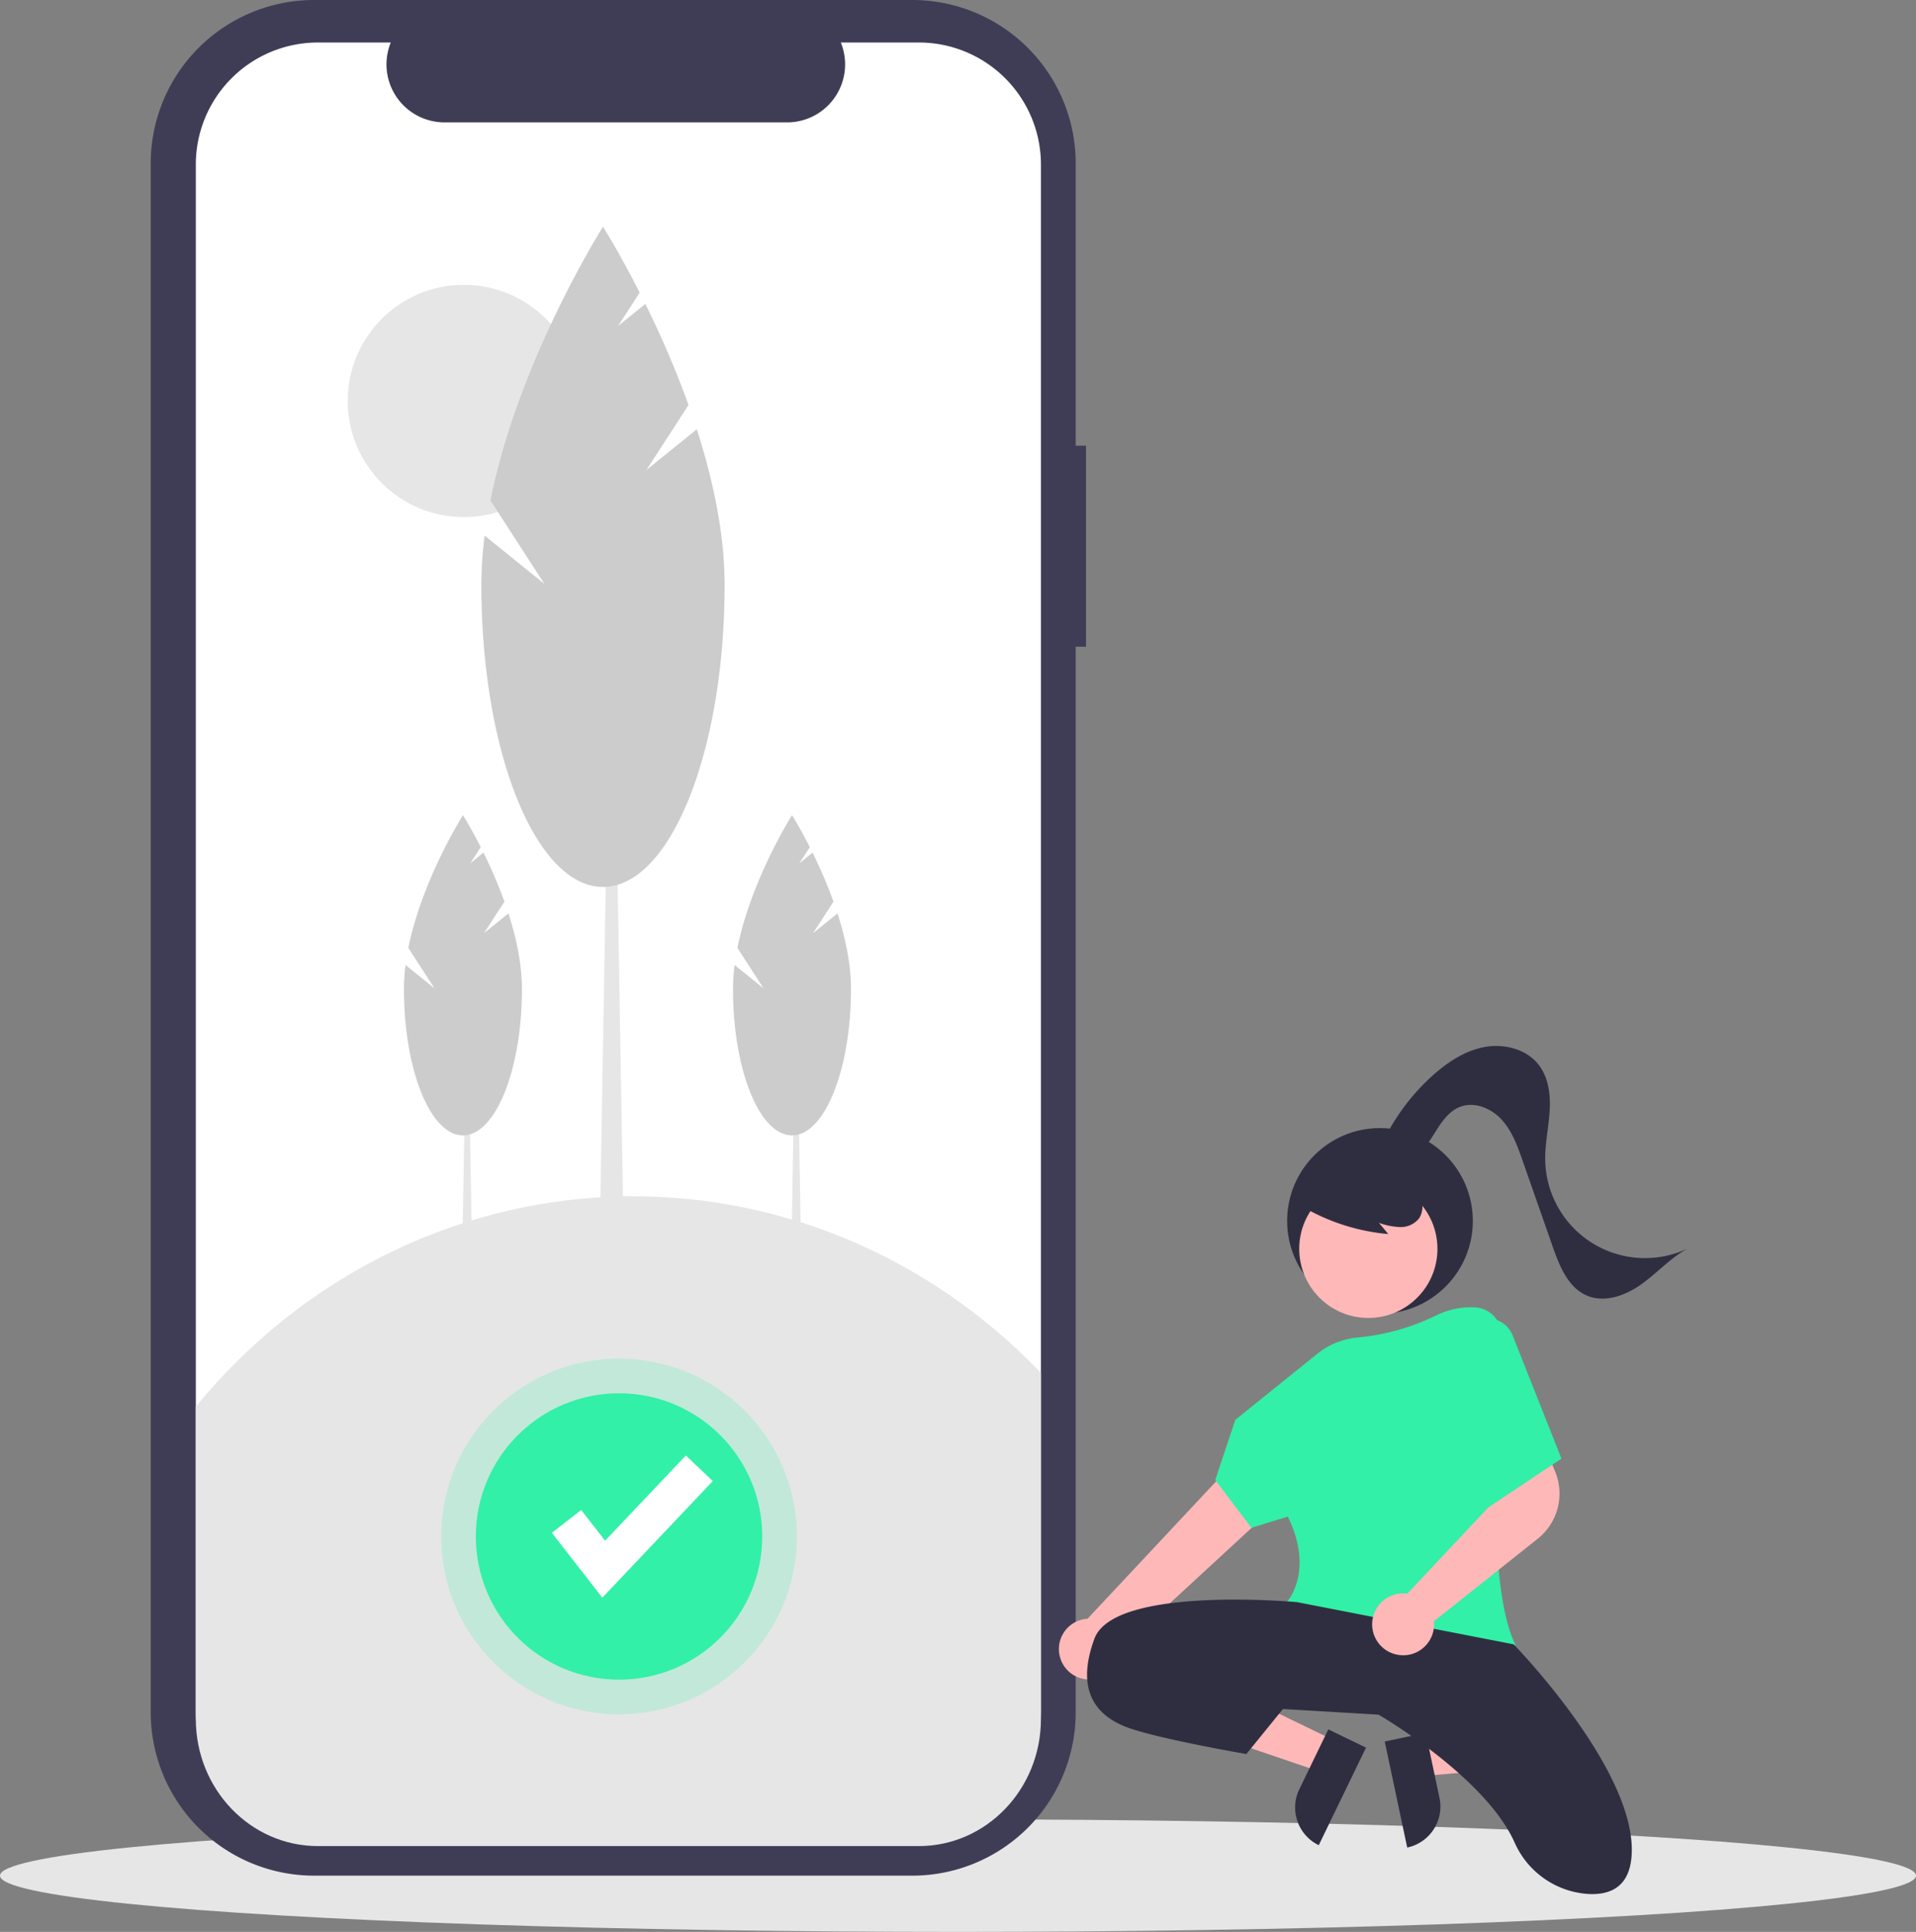 <svg xmlns="http://www.w3.org/2000/svg" width="681" height="686.689"><rect width="100%" height="100%" fill="#808080" stroke="none"/><g data-name="Group 25" transform="translate(-228 -105)"><ellipse data-name="Ellipse 92" cx="340.5" cy="20" rx="340.5" ry="20" transform="translate(228 751.689)" fill="#e6e6e6"/><path data-name="Path 607" d="M614 263.431h-3.663V163.08a58.08 58.08 0 00-58.08-58.08H339.651a58.08 58.08 0 00-58.08 58.08v550.53a58.08 58.08 0 0058.08 58.08h212.606a58.08 58.08 0 0058.08-58.08V334.862H614z" fill="#3f3d56"/><path data-name="Path 608" d="M597.975 163.486v549.719A43.376 43.376 0 01554.6 756.58H340.974a43.376 43.376 0 01-43.374-43.374v-549.72a43.376 43.376 0 0143.375-43.375h25.916a20.617 20.617 0 0019.081 28.389h121.8a20.617 20.617 0 0019.082-28.389H554.6a43.376 43.376 0 0143.375 43.375z" fill="#fff"/><path data-name="Path 609" d="M396.286 579.693h-4.493l1.5-87.756h1.5z" fill="#e6e6e6"/><path data-name="Path 610" d="M400.029 436.687l7.252-11.207a168.035 168.035 0 00-7.44-17.416l-4.689 3.788 3.713-5.738c-3.539-6.965-6.323-11.354-6.323-11.354S378 417.677 373.139 441.945l9.306 14.382-10.3-8.321a67.979 67.979 0 00-.565 8.524c0 28.739 9.386 52.036 20.964 52.036s20.964-23.3 20.964-52.036c0-8.909-2.016-18.23-4.8-26.853z" fill="#ccc"/><path data-name="Path 611" d="M513.245 579.693h-4.493l1.5-87.756h1.5z" fill="#e6e6e6"/><path data-name="Path 612" d="M516.988 436.687l7.252-11.207a168.022 168.022 0 00-7.44-17.416l-4.689 3.788 3.713-5.738c-3.539-6.965-6.323-11.354-6.323-11.354s-14.544 22.919-19.4 47.185l9.299 14.38-10.3-8.321a67.979 67.979 0 00-.565 8.524c0 28.739 9.386 52.036 20.964 52.036s20.964-23.3 20.964-52.036c0-8.909-2.016-18.23-4.8-26.853z" fill="#ccc"/><circle data-name="Ellipse 94" cx="41.28" cy="41.28" r="41.28" transform="translate(351.587 206.238)" fill="#e6e6e6"/><path data-name="Path 613" d="M450.043 566.916h-9.263l3.088-180.945h3.087z" fill="#e6e6e6"/><path data-name="Path 614" d="M457.762 272.051l14.953-23.106a346.45 346.45 0 00-15.341-35.911l-9.669 7.809 7.656-11.832c-7.3-14.362-13.037-23.411-13.037-23.411s-29.988 47.256-40.007 97.29l19.183 29.655-21.242-17.157a140.16 140.16 0 00-1.165 17.576c0 59.257 19.353 107.294 43.226 107.294s43.226-48.037 43.226-107.294c0-18.37-4.156-37.589-9.889-55.368z" fill="#ccc"/><path data-name="Path 615" d="M597.975 592.998v123.008c0 24.949-19.419 45.174-43.375 45.175H340.974c-23.955 0-43.375-20.225-43.376-45.175V604.99c37.038-45.282 90.589-72.345 147.662-74.624s112.457 20.435 152.715 62.632z" fill="#e6e6e6"/><circle data-name="Ellipse 95" cx="63.208" cy="63.208" r="63.208" transform="translate(384.812 587.922)" fill="#32f0a7" opacity=".2"/><circle data-name="Ellipse 96" cx="50.895" cy="50.895" r="50.895" transform="translate(397.125 600.235)" fill="#32f0a7"/><path data-name="Path 616" d="M442.084 672.89l-17.937-23.061 10.431-8.113 8.492 10.919 28.689-30.284 9.594 9.088z" fill="#fff"/><g data-name="Group 24"><circle data-name="Ellipse 97" cx="33" cy="33" r="33" transform="translate(685.486 505.969)" fill="#2f2e41"/><path data-name="Path 624" d="M731.859 724.226l2.542 11.993 47.47-4.1-3.751-17.7z" fill="#ffb8b8"/><path data-name="Path 625" d="M728.163 761.707l-7.988-37.694 14.563-3.086 4.902 23.13a14.887 14.887 0 01-11.477 17.65z" fill="#2f2e41"/><path data-name="Path 626" d="M702.12 723.586l-5.343 11.035-45.1-15.357 7.886-16.285z" fill="#ffb8b8"/><path data-name="Path 627" d="M689.813 740.985l10.304-21.28 13.399 6.487-16.792 34.679a14.887 14.887 0 01-6.911-19.886z" fill="#2f2e41"/><path data-name="Path 628" d="M613.259 701.793a10.743 10.743 0 0012.709-10.48l74.374-68.571-18.47-14.305-67.337 71.942a10.8 10.8 0 00-1.275 21.413z" fill="#ffb8b8"/><circle data-name="Ellipse 98" cx="24.561" cy="24.561" r="24.561" transform="translate(689.783 524.337)" fill="#ffb8b8"/><path data-name="Path 629" d="M736.386 693.272c-17.229 0-37.978-3.628-50.779-18.477l-.288-.334.3-.328c.1-.107 9.514-10.869.111-30.061l-12.93 3.977-12.87-16.989 7.13-21.389 29.177-23.5a26.751 26.751 0 0114.609-5.792 80.211 80.211 0 0027.785-7.913 27.906 27.906 0 0112.8-2.8l.574.016a9.95 9.95 0 019.641 10.708c-1.979 25.63-5.472 87.543 4.792 108.861l.265.551-.592.15a136.109 136.109 0 01-29.723 3.319z" fill="#32f0a7"/><path data-name="Path 630" d="M688.986 674.469s-65-6-72 13 1 28 13 32 41 9 41 9l13-16 34 2s37.885 21.973 48.36 45.474a30.762 30.762 0 0025.777 18.236c8.4.584 15.863-2.587 15.863-15.712 0-30-42-73-42-73z" fill="#2f2e41"/><path data-name="Path 631" d="M639.486 703.969s17-5 44 8" fill="#2f2e41"/><path data-name="Path 632" d="M689.843 533.234a73.042 73.042 0 0031.6 10.412l-3.331-3.991a24.476 24.476 0 007.561 1.5 8.281 8.281 0 006.75-3.159 7.7 7.7 0 00.516-7.115 14.589 14.589 0 00-4.589-5.739 27.323 27.323 0 00-25.431-4.545 16.33 16.33 0 00-7.6 4.872 9.236 9.236 0 00-1.863 8.561" fill="#2f2e41"/><path data-name="Path 633" d="M718.309 513.603a75.485 75.485 0 0119.137-26.524c5.292-4.7 11.473-8.743 18.446-9.963s14.833.87 19.111 6.511c3.5 4.613 4.152 10.793 3.767 16.569s-1.676 11.5-1.553 17.284a35.468 35.468 0 0050.527 31.351c-6.022 3.329-10.714 8.6-16.3 12.608s-12.963 6.76-19.312 4.11c-6.718-2.8-9.8-10.419-12.206-17.29l-10.732-30.64c-1.824-5.209-3.739-10.572-7.462-14.645s-9.765-6.557-14.889-4.509c-3.884 1.552-6.413 5.258-8.63 8.8s-4.557 7.32-8.3 9.179-9.3.715-10.523-3.285" fill="#2f2e41"/><path data-name="Path 636" d="M726.736 693.358a11.57 11.57 0 01-1.268-.07 11 11 0 011.251-21.931 10.626 10.626 0 011.466.109l33.578-35.745-3.505-11.685 17.6-7.892 4.934 12.06a20.49 20.49 0 01-6.172 23.675l-36.961 29.4a10.238 10.238 0 01.06 1.079 11.018 11.018 0 01-3.664 8.2 10.872 10.872 0 01-7.319 2.8z" fill="#ffb8b8"/><path data-name="Path 637" d="M752.986 574.469a9.453 9.453 0 0112.628 5.156l17.372 43.844-27 18z" fill="#32f0a7"/></g></g></svg>